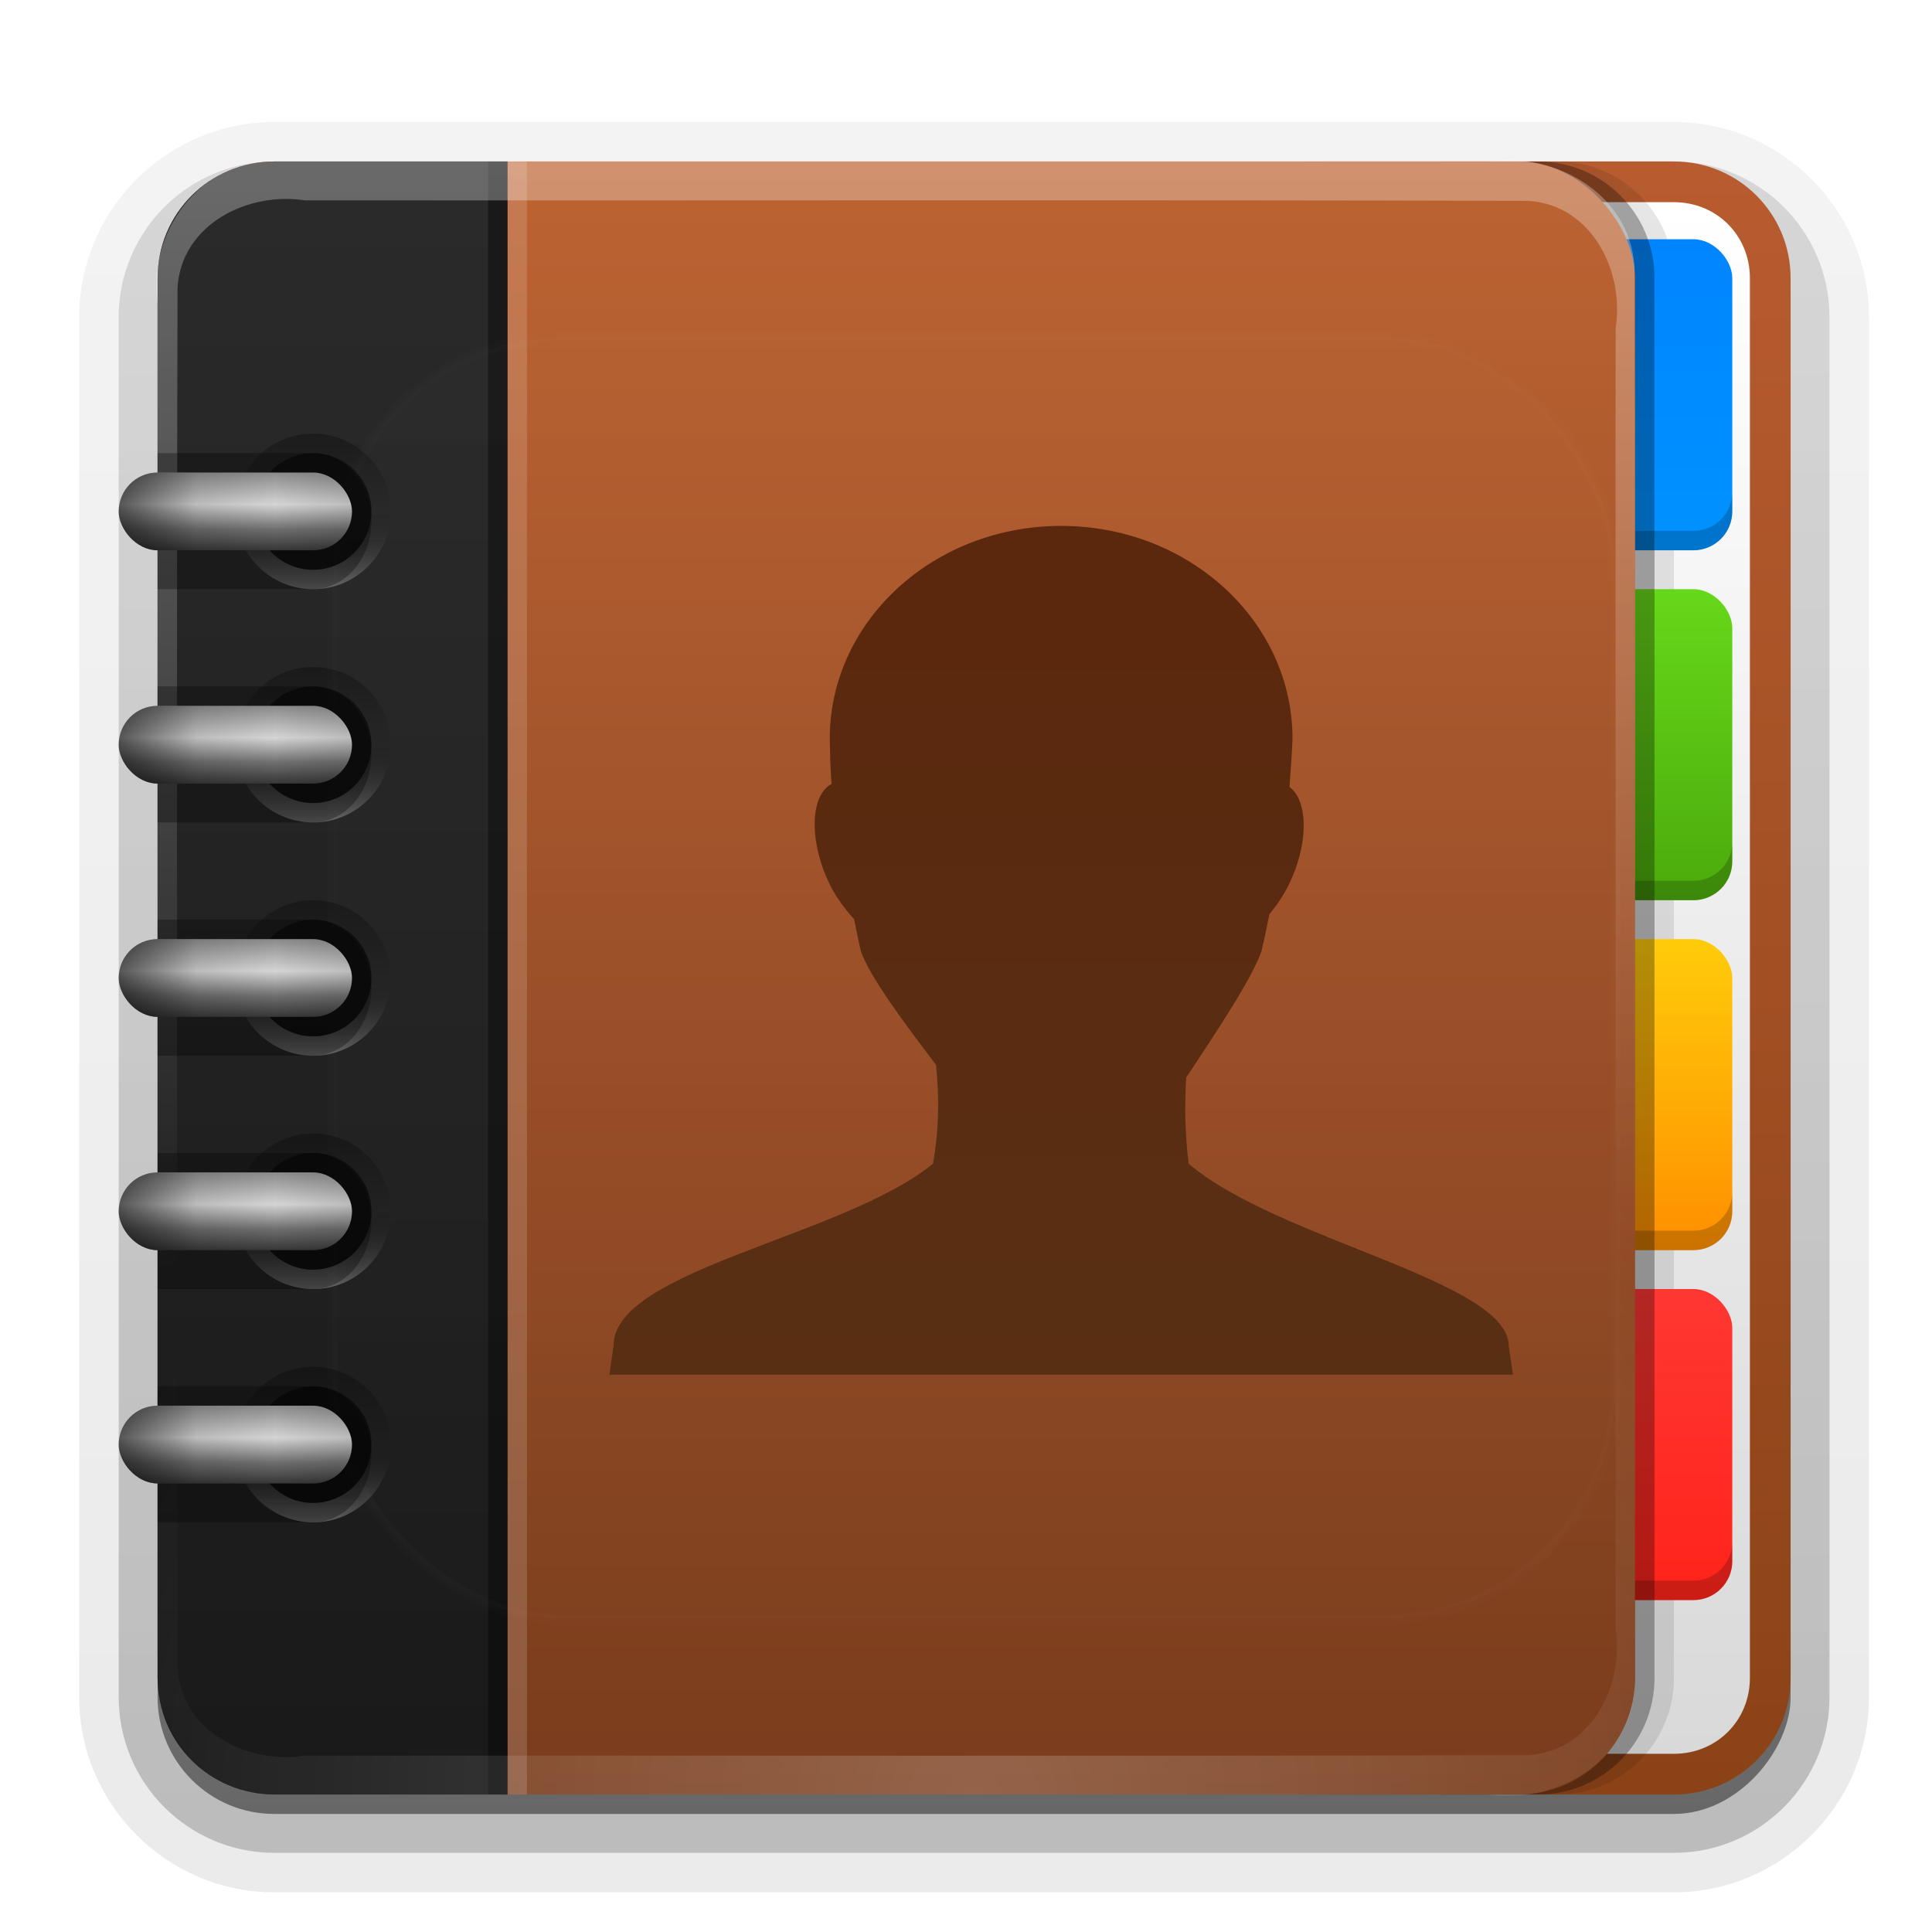 <svg height="48" width="48" xmlns="http://www.w3.org/2000/svg" xmlns:xlink="http://www.w3.org/1999/xlink"><linearGradient id="a"><stop offset="0" stop-color="#fff"/><stop offset="1" stop-color="#fff" stop-opacity="0"/></linearGradient><filter id="b" color-interpolation-filters="sRGB" height="1.384" width="1.384" x="-.192" y="-.192"><feGaussianBlur stdDeviation="5.28"/></filter><linearGradient id="c" gradientUnits="userSpaceOnUse" x1="48" x2="48" xlink:href="#a" y1="20.221" y2="138.661"/><clipPath id="d"><rect height="84" rx="6" width="84" x="6" y="6"/></clipPath><linearGradient id="e" gradientUnits="userSpaceOnUse" x1="54.75" x2="54.75" y1="90" y2="5.979"><stop offset="0" stop-color="#793c1c"/><stop offset="1" stop-color="#bd6332"/></linearGradient><linearGradient id="f" gradientUnits="userSpaceOnUse" x1="16" x2="16" y1="88" y2="8"><stop offset="0" stop-color="#1a1a1a"/><stop offset="1" stop-color="#2a2a2a"/></linearGradient><linearGradient id="g" gradientTransform="matrix(1.006 0 0 .994 100 0)" gradientUnits="userSpaceOnUse" x1="45.448" x2="45.448" y1="92.54" y2="7.017"><stop offset="0"/><stop offset="1" stop-opacity=".588"/></linearGradient><linearGradient id="h" gradientTransform="matrix(1.024 0 0 1.012 -1.143 -98.071)" gradientUnits="userSpaceOnUse" x1="32.251" x2="32.251" xlink:href="#g" y1="6.132" y2="90.239"/><linearGradient id="i" gradientTransform="translate(0 -97)" gradientUnits="userSpaceOnUse" x1="32.251" x2="32.251" xlink:href="#g" y1="6.132" y2="90.239"/><linearGradient id="j" gradientUnits="userSpaceOnUse" x1="36.357" x2="36.357" xlink:href="#a" y1="6" y2="63.893"/><radialGradient id="k" cx="48" cy="90.172" gradientTransform="matrix(1.157 0 0 .996 -7.551 .197)" gradientUnits="userSpaceOnUse" r="42" xlink:href="#a"/><linearGradient id="l" gradientUnits="userSpaceOnUse" x1="54.75" x2="54.75" y1="90" y2="5.979"><stop offset="0" stop-color="#8b4217"/><stop offset="1" stop-color="#b85c30"/></linearGradient><linearGradient id="m" gradientUnits="userSpaceOnUse" x1="88" x2="88" y1="88" y2="8"><stop offset="0" stop-color="#d9d9d9"/><stop offset="1" stop-color="#fff"/></linearGradient><linearGradient id="n" gradientUnits="userSpaceOnUse" x1="83" x2="83" y1="62" y2="45.969"><stop offset="0" stop-color="#ff8e00"/><stop offset="1" stop-color="#ffcc0a"/></linearGradient><linearGradient id="o" gradientUnits="userSpaceOnUse" x1="84" x2="84" y1="44" y2="28"><stop offset="0" stop-color="#4baa0c"/><stop offset="1" stop-color="#66d819"/></linearGradient><linearGradient id="p" gradientUnits="userSpaceOnUse" x1="84" x2="84" y1="26" y2="9.969"><stop offset="0" stop-color="#0092ff"/><stop offset="1" stop-color="#0085ff"/></linearGradient><linearGradient id="q" gradientUnits="userSpaceOnUse" x1="83" x2="83" y1="80" y2="63.969"><stop offset="0" stop-color="#ff2319"/><stop offset="1" stop-color="#ff3733"/></linearGradient><linearGradient id="r" gradientTransform="matrix(.942 0 0 .935 7.254 9.737)" gradientUnits="userSpaceOnUse" x1="56" x2="56" y1="16" y2="80"><stop offset="0" stop-color="#5a250b"/><stop offset="1" stop-color="#573115"/></linearGradient><linearGradient id="s" gradientTransform="matrix(0 1 1 0 -10 10)" gradientUnits="userSpaceOnUse" x1="10" x2="18" y1="24" y2="24"><stop offset="0"/><stop offset=".5" stop-opacity="0"/><stop offset="1" stop-color="#fff"/></linearGradient><linearGradient id="t" gradientUnits="userSpaceOnUse" x1="9" x2="9" y1="22" y2="26"><stop offset="0" stop-color="#8a8a8a"/><stop offset=".41" stop-color="#d5d5d5"/><stop offset=".727" stop-color="#6f6f6f"/><stop offset="1" stop-color="#373737"/></linearGradient><linearGradient id="u" gradientUnits="userSpaceOnUse" spreadMethod="reflect" x1="4" x2="12" y1="24" y2="24"><stop offset="0"/><stop offset=".5" stop-opacity=".194"/><stop offset="1" stop-opacity="0"/></linearGradient><g transform="matrix(.483 0 0 .483 1.017 1.114)"><g><g fill="url(#h)"><path d="m12-95.031c-5.511 0-10.031 4.52-10.031 10.031v71c0 5.511 4.52 10.031 10.031 10.031h72c5.511 0 10.031-4.52 10.031-10.031v-71c0-5.511-4.52-10.031-10.031-10.031z" opacity=".08" transform="scale(1 -1)"/><path d="m12-94.031c-4.972 0-9.031 4.06-9.031 9.031v71c0 4.972 4.06 9.031 9.031 9.031h72c4.972 0 9.031-4.06 9.031-9.031v-71c0-4.972-4.06-9.031-9.031-9.031z" opacity=".1" transform="scale(1 -1)"/><path d="m12-93c-4.409 0-8 3.591-8 8v71c0 4.409 3.591 8 8 8h72c4.409 0 8-3.591 8-8v-71c0-4.409-3.591-8-8-8z" opacity=".2" transform="scale(1 -1)"/><rect height="85" opacity=".3" rx="7" transform="scale(1 -1)" width="86" x="5" y="-92"/></g><rect fill="url(#i)" height="84" opacity=".45" rx="6" transform="scale(1 -1)" width="84" x="6" y="-91"/></g><g><path d="m72 6v84h12c3.324 0 6-2.676 6-6v-72c0-3.324-2.676-6-6-6z" fill="url(#l)"/><path d="m74.094 8.094v79.812h9.906c2.197 0 3.906-1.709 3.906-3.906v-72c0-2.197-1.709-3.906-3.906-3.906z" fill="url(#m)"/><path d="m66 6v84h12c3.324 0 6-2.676 6-6v-72c0-3.324-2.676-6-6-6z" opacity=".1"/><rect fill="url(#p)" height="16" rx="2" width="8" x="79" y="10"/><path d="m79 23v1c0 1.108.892 2 2 2h4c1.108 0 2-.892 2-2v-1c0 1.108-.892 2-2 2h-4c-1.108 0-2-.892-2-2z" opacity=".2"/><rect fill="url(#n)" height="16" rx="2" width="8" x="79" y="46"/><path d="m79 59v1c0 1.108.892 2 2 2h4c1.108 0 2-.892 2-2v-1c0 1.108-.892 2-2 2h-4c-1.108 0-2-.892-2-2z" opacity=".2"/><rect fill="url(#o)" height="16" rx="2" width="8" x="79" y="28"/><path d="m79 41v1c0 1.108.892 2 2 2h4c1.108 0 2-.892 2-2v-1c0 1.108-.892 2-2 2h-4c-1.108 0-2-.892-2-2z" opacity=".2"/><rect fill="url(#q)" height="16" rx="2" width="8" x="79" y="64"/><path d="m65 6v84h12c3.324 0 6-2.676 6-6v-72c0-3.324-2.676-6-6-6z" opacity=".3"/><path d="m79 77v1c0 1.108.892 2 2 2h4c1.108 0 2-.892 2-2v-1c0 1.108-.892 2-2 2h-4c-1.108 0-2-.892-2-2z" opacity=".2"/><rect fill="url(#e)" height="84" rx="6" width="76" x="6" y="6"/><path d="m24 6h1v84h-1z" fill="#fff" opacity=".15"/><path d="m12 6c-3.324 0-6 2.676-6 6v72c0 3.324 2.676 6 6 6h12v-84z" fill="url(#f)"/><path d="m23 6h1v84h-1z" opacity=".4"/><path d="m12 6c-3.85-.135-6.569 3.743-6 7.356.018 23.711-.036 47.424.027 71.134-.859 2.298 4.493 5.809 3.285 4.728-3.205-1.989-2.122-6.022-2.312-9.157.017-22.525-.034-45.052.026-67.576.209-3.259 3.613-4.942 6.557-4.485 20.977.017 41.956-.034 62.932.026 3.259.209 4.942 3.613 4.485 6.557-.023 23.652.047 47.307-.035 70.957.413 2.431-5.153 5.528-1.088 2.991 3.064-2.517 1.889-6.711 2.123-10.148-.021-22.333.041-44.667-.031-66.998-.251-3.734-4.101-5.9-7.551-5.385-20.806 0-41.612 0-62.418 0z" fill="url(#j)" opacity=".3"/><path d="m12 90c-3.85.135-6.569-3.743-6-7.356.018-23.711-.036-47.424.027-71.134-.859-2.298 4.493-5.809 3.285-4.728-3.205 1.989-2.122 6.022-2.312 9.157.017 22.525-.034 45.052.026 67.576.209 3.259 3.613 4.942 6.557 4.485 20.977-.017 41.956.034 62.932-.026 3.259-.209 4.942-3.613 4.485-6.557-.023-23.652.047-47.307-.035-70.957.413-2.431-5.153-5.528-1.088-2.991 3.064 2.517 1.889 6.711 2.123 10.148-.021 22.333.041 44.667-.031 66.998-.251 3.734-4.101 5.9-7.551 5.385-20.806 0-41.612 0-62.418 0z" fill="url(#k)" opacity=".2"/><path d="m52.478 24.745c-6.576 0-11.902 4.907-11.902 10.946.016.692.021 1.465.094 2.326-1.041.546-1.178 2.685-.25 4.837.358.83.85 1.501 1.343 2.047.016.018.046.044.062.062.118.569.201 1.002.344 1.643.441 1.302 2.268 3.755 3.874 5.861.16 1.624.166 3.238-.156 5.086-4.621 3.772-16.449 5.46-16.432 9.365l-.219 1.488h46.483l-.219-1.488c-.019-3.342-11.899-5.46-16.463-9.365-.185-1.496-.219-2.961-.125-4.434 1.46-2.215 3.385-5.07 3.874-6.512.18-.747.267-1.25.406-1.892.431-.518.838-1.123 1.156-1.861.882-2.044.773-4.019-.125-4.682.063-.888.13-1.722.156-2.481 0-6.039-5.326-10.946-11.902-10.946z" fill="url(#r)"/></g><rect height="66" rx="12" style="opacity:.1;stroke:#fff;stroke-width:.5;stroke-linecap:round;clip-path:url(#d);fill:url(#c);filter:url(#b)" width="66" x="15" y="15"/><g><g id="v"><path d="m10 24c0-2.209 1.791-4 4-4s4 1.791 4 4-1.791 4-4 4-4-1.791-4-4zm1 0c0 1.657 1.343 3 3 3s3-1.343 3-3-1.343-3-3-3-3 1.343-3 3z" fill="url(#s)" opacity=".3"/><path d="m6 21v7h8c1.646 0 3-1.579 3-3.5 0-1.921-1.354-3.5-3-3.5z" opacity=".3"/><path d="m17 24a3 3 0 1 1 -6 0 3 3 0 1 1 6 0z" opacity=".6"/><rect fill="url(#t)" height="4" rx="2" width="12" x="4" y="22"/><rect fill="url(#u)" height="4" opacity=".6" rx="2" width="12" x="4" y="22"/></g><use height="96" transform="translate(0 12)" width="96" xlink:href="#v"/><use height="96" transform="translate(0 24)" width="96" xlink:href="#v"/><use height="96" transform="translate(0 36)" width="96" xlink:href="#v"/><use height="96" transform="translate(0 48)" width="96" xlink:href="#v"/></g></g></svg>